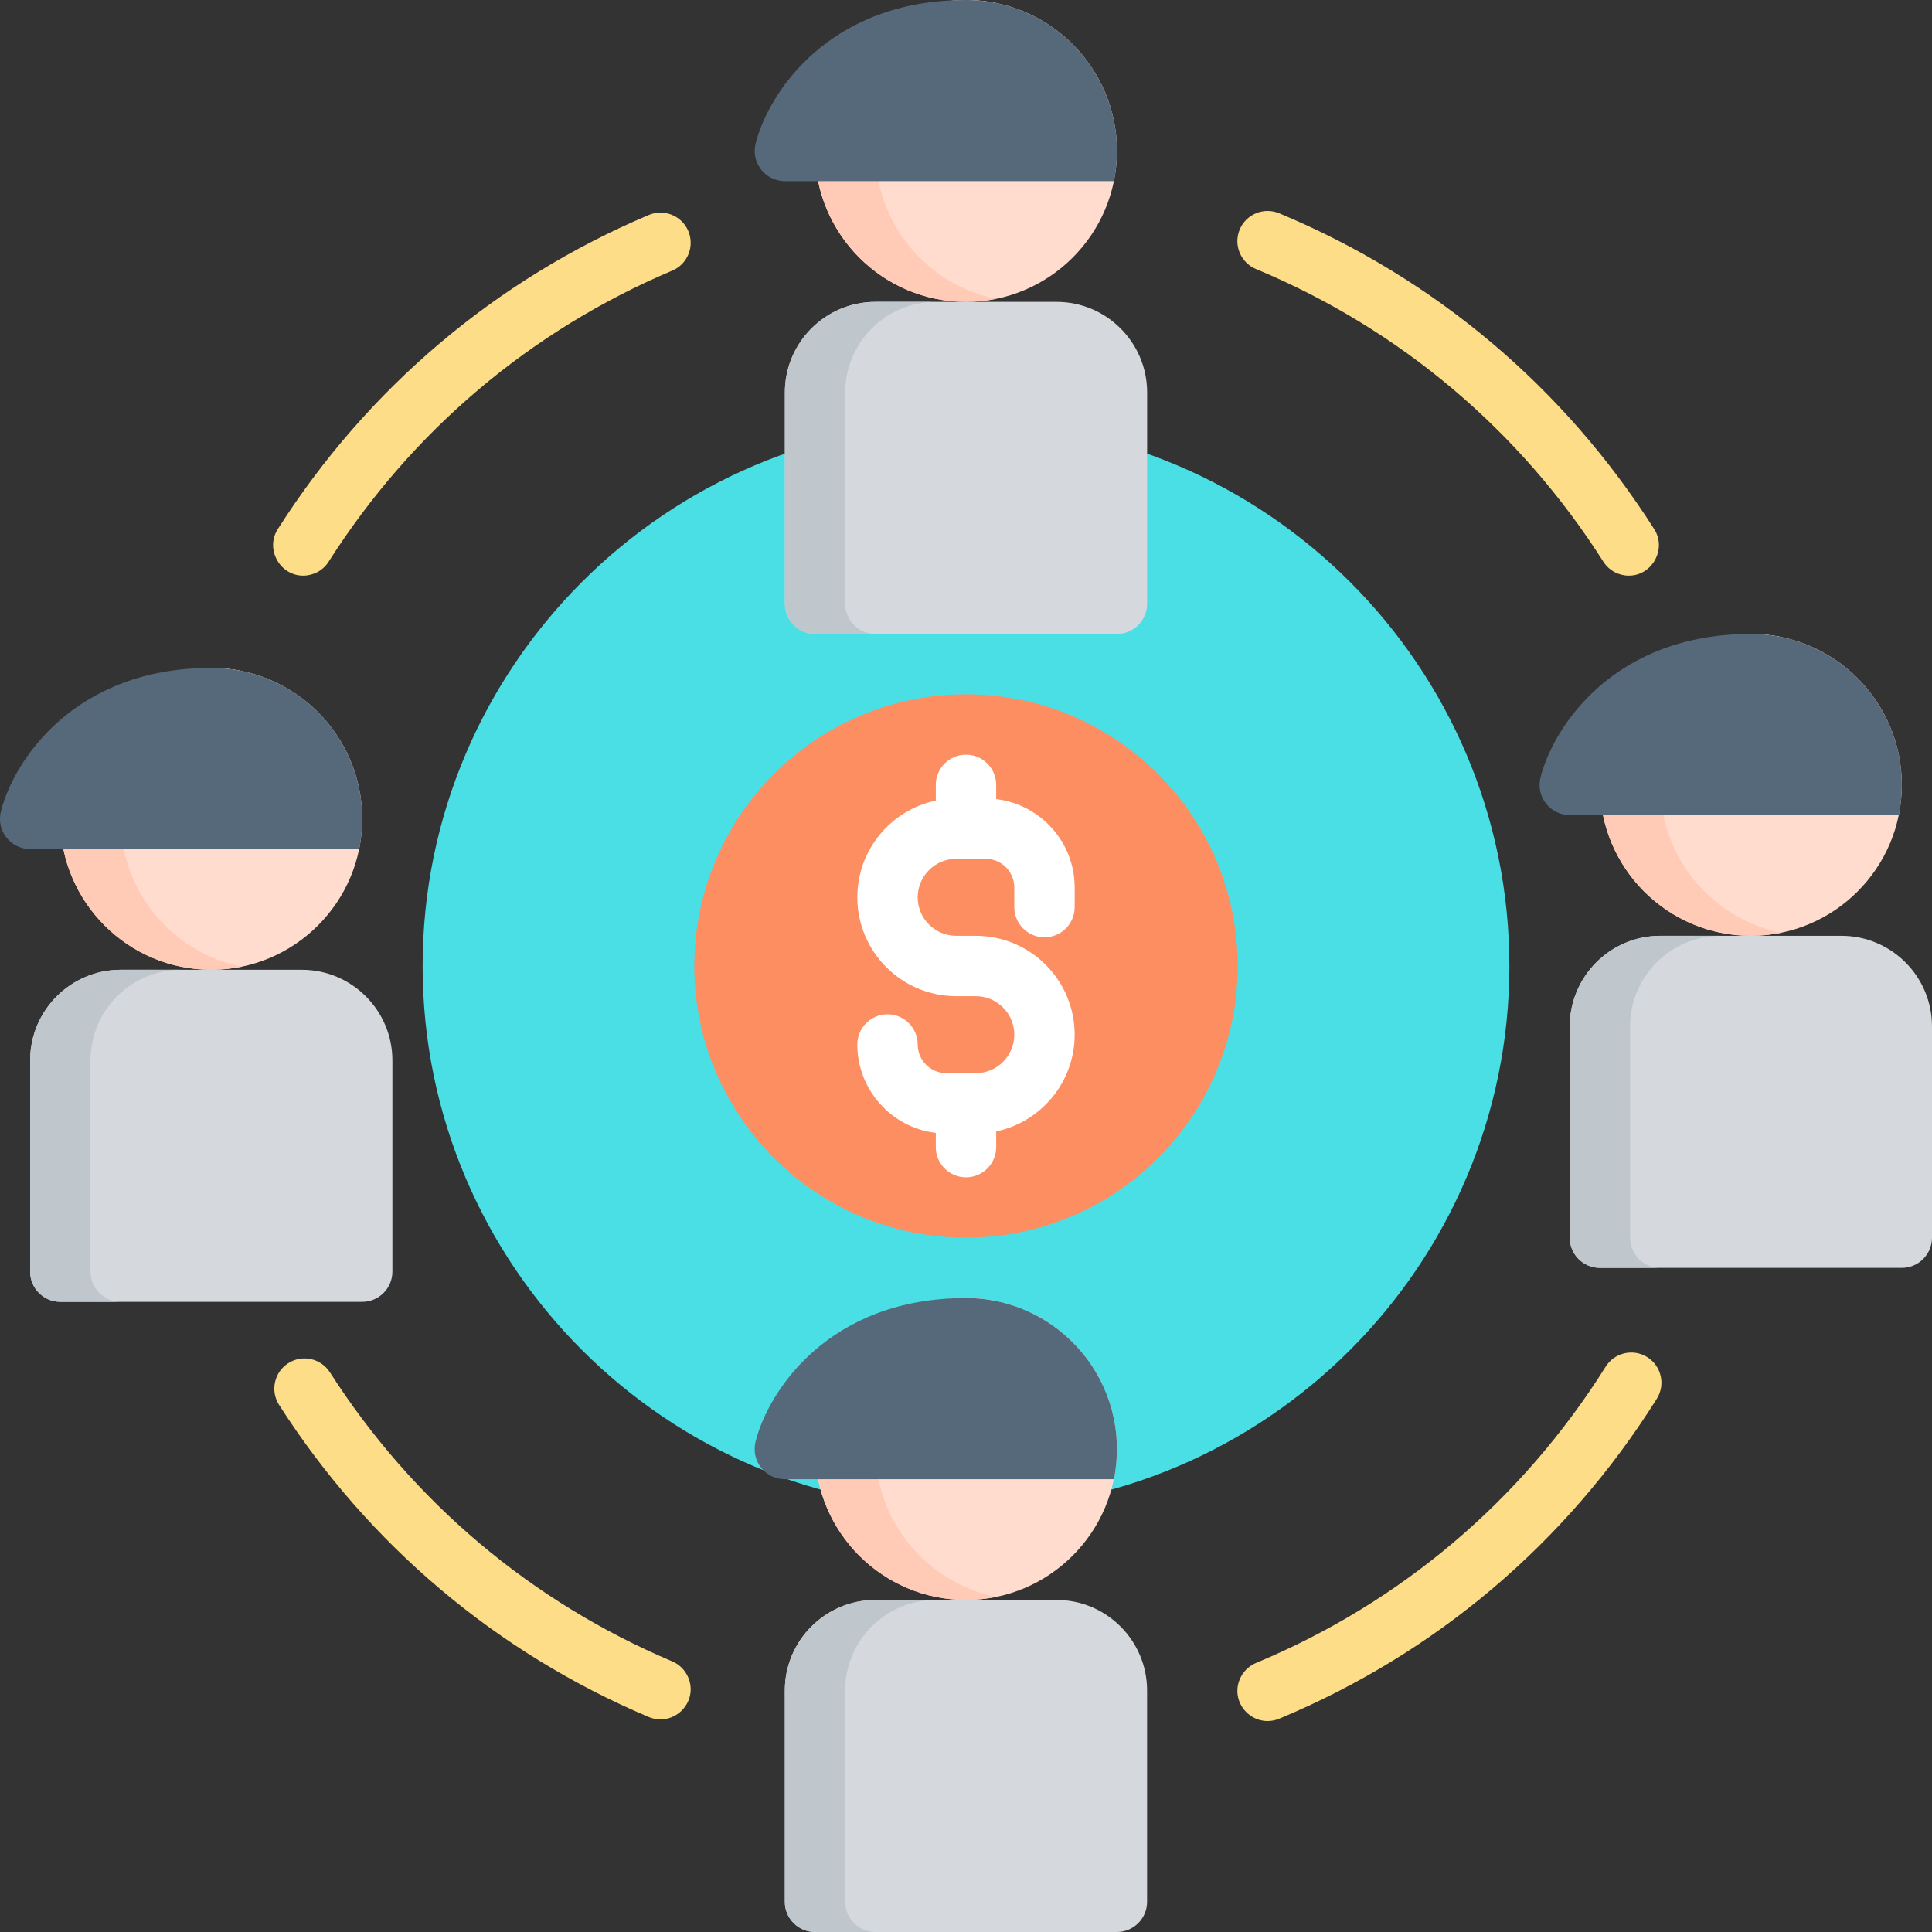 <?xml version="1.0" encoding="iso-8859-1"?>
<!-- Generator: Adobe Illustrator 19.0.0, SVG Export Plug-In . SVG Version: 6.00 Build 0)  -->
<svg version="1.1" id="Capa_1" xmlns="http://www.w3.org/2000/svg" xmlns:xlink="http://www.w3.org/1999/xlink" x="0px" y="0px"
	 viewBox="0 0 512 512" style="enable-background:new 0 0 512 512;" xml:space="preserve">
<rect x="0" y="0" width="512" height="512" fill="#333333" stroke="none"/>
<g>
	<path style="fill:#49DFE5;" d="M256,112c-79.402,0-144,64.598-144,144s64.598,144,144,144s144-64.598,144-144S335.402,112,256,112z
		"/>
	<path style="fill:#FD8E61;" d="M256,184c-39.701,0-72,32.299-72,72s32.299,72,72,72s72-32.299,72-72S295.701,184,256,184z"/>
	<g>
		<path style="fill:#FDDD88;" d="M80.338,152.553c-6.216,0-10.057-7.081-6.743-12.293c23.722-37.31,57.723-66.108,98.326-83.282
			c4.067-1.722,8.763,0.183,10.484,4.252c1.721,4.069-0.183,8.763-4.252,10.484c-37.599,15.903-69.085,42.574-91.057,77.131
			C85.572,151.242,82.983,152.553,80.338,152.553z"/>
		<path style="fill:#FDDD88;" d="M175.034,455.657c-1.039,0-2.095-0.204-3.112-0.634c-40.378-17.079-74.252-45.678-97.959-82.707
			c-2.383-3.721-1.297-8.668,2.424-11.051c3.722-2.384,8.668-1.298,11.051,2.424c21.958,34.296,53.327,60.783,90.717,76.597
			c3.349,1.417,5.364,5.043,4.784,8.637C182.32,452.756,178.916,455.657,175.034,455.657z"/>
		<path style="fill:#FDDD88;" d="M335.922,456.094c-3.898,0-7.31-2.925-7.91-6.777c-0.56-3.596,1.474-7.212,4.831-8.61
			c38.429-16.006,70.476-43.161,92.677-78.527c2.351-3.742,7.289-4.872,11.028-2.522c3.742,2.349,4.872,7.287,2.522,11.029
			c-23.97,38.185-58.575,67.505-100.075,84.79C337.989,455.896,336.947,456.094,335.922,456.094z"/>
		<path style="fill:#FDDD88;" d="M431.662,152.554c-2.646,0-5.234-1.311-6.759-3.708c-22.183-34.89-54.017-61.707-92.062-77.553
			c-4.078-1.699-6.008-6.382-4.309-10.461c1.698-4.079,6.383-6.005,10.461-4.309c41.086,17.113,75.462,46.069,99.411,83.738
			C441.72,145.472,437.879,152.554,431.662,152.554z"/>
	</g>
	<path style="fill:#FFFFFF;" d="M276.8,248.4c4.418,0,8-3.582,8-8v-5.2c0-12.065-9.103-22.039-20.8-23.428V208c0-4.418-3.582-8-8-8
		s-8,3.582-8,8v4.163c-11.865,2.496-20.8,13.042-20.8,25.637c0,14.447,11.753,26.2,26.2,26.2h5.199c5.624,0,10.2,4.576,10.2,10.2
		c0,5.624-4.576,10.2-10.2,10.2h-7.8c-4.19,0-7.6-3.409-7.6-7.6c0-4.418-3.582-8-8-8s-8,3.582-8,8
		c0,12.065,9.103,22.039,20.8,23.428V304c0,4.418,3.582,8,8,8s8-3.582,8-8v-4.163c11.865-2.496,20.8-13.042,20.8-25.637
		c0-14.447-11.753-26.2-26.2-26.2H253.4c-5.624,0-10.2-4.576-10.2-10.2c0-5.624,4.576-10.2,10.2-10.2h7.8c4.19,0,7.6,3.409,7.6,7.6
		v5.2C268.8,244.818,272.382,248.4,276.8,248.4z"/>
	<g>
		<path style="fill:#D5D9DE;" d="M279.988,424h-48c-13.233,0-24,10.766-24,24v56c0,4.418,3.582,8,8,8h80c4.418,0,8-3.582,8-8v-56
			C303.988,434.766,293.221,424,279.988,424z"/>
		<path style="fill:#BFC7CD;" d="M223.988,504v-56c0-13.234,10.767-24,24-24h-16c-13.233,0-24,10.766-24,24v56c0,4.418,3.582,8,8,8
			h16C227.57,512,223.988,508.418,223.988,504z"/>
		<path style="fill:#FFDCCE;" d="M255.988,344c-22.056,0-40,17.944-40,40s17.944,40,40,40s40-17.944,40-40S278.044,344,255.988,344z
			"/>
		<path style="fill:#FFCBB6;" d="M231.988,384c0-19.317,13.765-35.479,32-39.195c-2.586-0.527-5.261-0.805-8-0.805
			c-22.056,0-40,17.944-40,40s17.944,40,40,40c2.739,0,5.414-0.278,8-0.805C245.753,419.479,231.988,403.317,231.988,384z"/>
		<path style="fill:#55697A;" d="M255.988,344c-36.359,0-52.276,24.594-55.699,37.819c-0.433,1.673-0.397,3.454,0.233,5.063
			c1.239,3.166,4.234,5.118,7.466,5.118h87.219C300.188,366.454,280.66,344,255.988,344z"/>
	</g>
	<g>
		<path style="fill:#D5D9DE;" d="M488,248h-48c-13.233,0-24,10.766-24,24v56c0,4.418,3.582,8,8,8h80c4.418,0,8-3.582,8-8v-56
			C512,258.766,501.233,248,488,248z"/>
		<path style="fill:#BFC7CD;" d="M432,328v-56c0-13.234,10.767-24,24-24h-16c-13.233,0-24,10.766-24,24v56c0,4.418,3.582,8,8,8h16
			C435.582,336,432,332.418,432,328z"/>
		<path style="fill:#FFDCCE;" d="M464,168c-22.056,0-40,17.944-40,40s17.944,40,40,40s40-17.944,40-40S486.056,168,464,168z"/>
		<path style="fill:#FFCBB6;" d="M440,208c0-19.317,13.765-35.479,32-39.195c-2.586-0.527-5.261-0.805-8-0.805
			c-22.056,0-40,17.944-40,40s17.944,40,40,40c2.739,0,5.414-0.278,8-0.805C453.765,243.479,440,227.317,440,208z"/>
		<path style="fill:#55697A;" d="M464,168c-36.359,0-52.276,24.594-55.699,37.819c-0.433,1.673-0.397,3.454,0.233,5.063
			c1.239,3.166,4.234,5.118,7.466,5.118h87.219C508.2,190.454,488.672,168,464,168z"/>
	</g>
	<g>
		<path style="fill:#D5D9DE;" d="M79.988,257h-48c-13.233,0-24,10.766-24,24v56c0,4.418,3.582,8,8,8h80c4.418,0,8-3.582,8-8v-56
			C103.988,267.766,93.221,257,79.988,257z"/>
		<path style="fill:#BFC7CD;" d="M23.988,337v-56c0-13.234,10.767-24,24-24h-16c-13.233,0-24,10.766-24,24v56c0,4.418,3.582,8,8,8
			h16C27.57,345,23.988,341.418,23.988,337z"/>
		<path style="fill:#FFDCCE;" d="M55.988,177c-22.056,0-40,17.944-40,40s17.944,40,40,40s40-17.944,40-40S78.044,177,55.988,177z"/>
		<path style="fill:#FFCBB6;" d="M31.988,217c0-19.317,13.765-35.479,32-39.195c-2.586-0.527-5.261-0.805-8-0.805
			c-22.056,0-40,17.944-40,40s17.944,40,40,40c2.739,0,5.414-0.278,8-0.805C45.753,252.479,31.988,236.317,31.988,217z"/>
		<path style="fill:#55697A;" d="M55.988,177c-36.359,0-52.276,24.594-55.699,37.819c-0.433,1.673-0.397,3.454,0.233,5.063
			C1.761,223.047,4.756,225,7.988,225h87.219C100.188,199.454,80.66,177,55.988,177z"/>
	</g>
	<g>
		<path style="fill:#D5D9DE;" d="M280,80h-48c-13.233,0-24,10.766-24,24v56c0,4.418,3.582,8,8,8h80c4.418,0,8-3.582,8-8v-56
			C304,90.766,293.233,80,280,80z"/>
		<path style="fill:#BFC7CD;" d="M224,160v-56c0-13.234,10.767-24,24-24h-16c-13.233,0-24,10.766-24,24v56c0,4.418,3.582,8,8,8h16
			C227.582,168,224,164.418,224,160z"/>
		<path style="fill:#FFDCCE;" d="M256,0c-22.056,0-40,17.944-40,40s17.944,40,40,40s40-17.944,40-40S278.056,0,256,0z"/>
		<path style="fill:#FFCBB6;" d="M232,40c0-19.317,13.765-35.479,32-39.195C261.414,0.278,258.739,0,256,0
			c-22.056,0-40,17.944-40,40s17.944,40,40,40c2.739,0,5.414-0.278,8-0.805C245.765,75.479,232,59.317,232,40z"/>
		<path style="fill:#55697A;" d="M256,0c-36.359,0-52.276,24.594-55.699,37.819c-0.433,1.673-0.397,3.454,0.233,5.063
			C201.773,46.047,204.768,48,208,48l87.219,0C300.2,22.454,280.672,0,256,0z"/>
	</g>
</g>
<g>
</g>
<g>
</g>
<g>
</g>
<g>
</g>
<g>
</g>
<g>
</g>
<g>
</g>
<g>
</g>
<g>
</g>
<g>
</g>
<g>
</g>
<g>
</g>
<g>
</g>
<g>
</g>
<g>
</g>
</svg>
